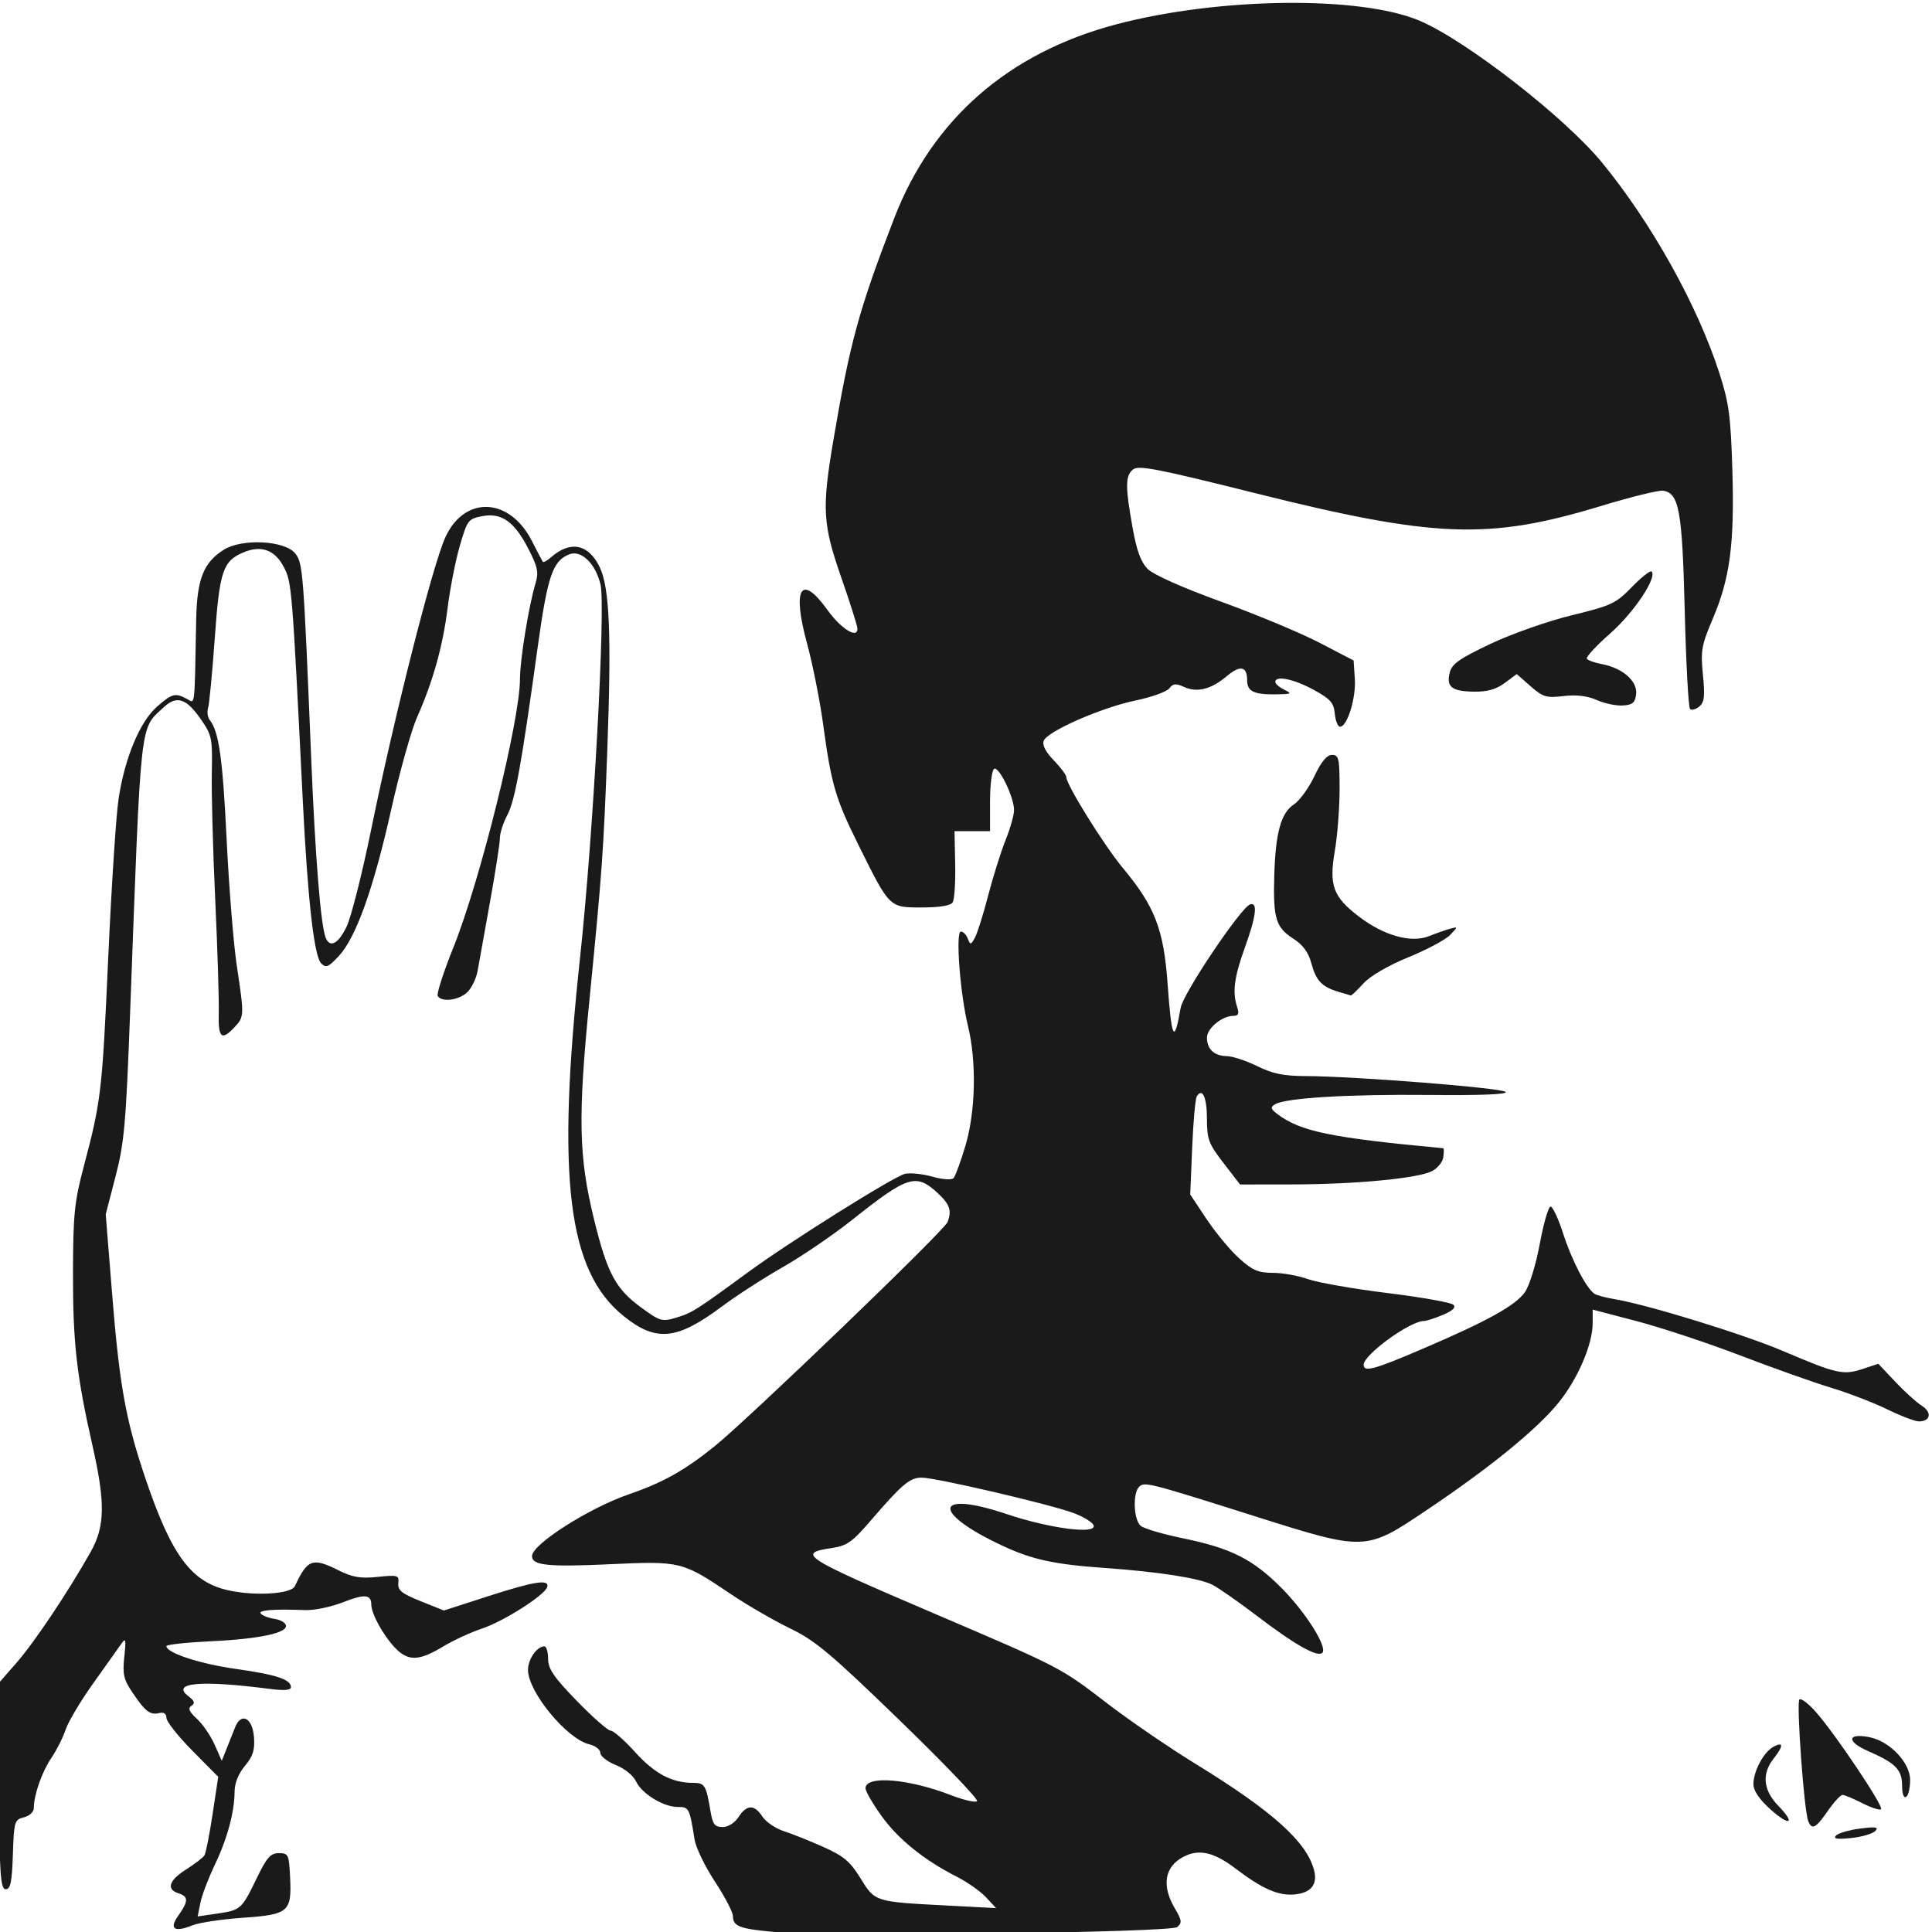 <?xml version="1.0" encoding="UTF-8" standalone="no"?>
<svg
   xmlns:dc="http://purl.org/dc/elements/1.1/"
   xmlns:cc="http://creativecommons.org/ns#"
   xmlns:rdf="http://www.w3.org/1999/02/22-rdf-syntax-ns#"
   xmlns:svg="http://www.w3.org/2000/svg"
   xmlns="http://www.w3.org/2000/svg"
   version="1.1"
   id="svg3819"
   viewBox="0 0 200 200"
   height="200"
   width="200">
  <defs
     id="defs3821" />
  <g
     transform="translate(-54.286,-246.648)"
     id="layer1">
    <g
       style="fill:#1a1a1a;fill-opacity:1"
       transform="matrix(0.833,0,0,0.833,-580.979,1003.106)"
       id="g8157">
      <path
         style="fill:#1a1a1a;fill-opacity:1"
         d="m 858.947,-668.014 c -4.4,-0.385 -5.243,-0.706 -5.243,-1.996 0,-0.477 -1.006,-2.397 -2.235,-4.268 -1.229,-1.87 -2.365,-4.217 -2.525,-5.216 -0.633,-3.957 -0.688,-4.061 -2.115,-4.063 -1.787,-0.002 -4.485,-1.674 -5.186,-3.214 -0.312,-0.684 -1.406,-1.561 -2.486,-1.993 -1.061,-0.424 -1.929,-1.106 -1.929,-1.515 0,-0.409 -0.618,-0.888 -1.373,-1.065 -2.782,-0.653 -7.614,-6.517 -7.614,-9.24 0,-1.333 1.109,-2.932 2.033,-2.932 0.255,0 0.464,0.698 0.464,1.55 0,1.247 0.7,2.272 3.579,5.24 1.969,2.029 3.861,3.689 4.204,3.689 0.344,0 1.71,1.201 3.036,2.67 2.415,2.673 4.572,3.818 7.196,3.818 1.463,0 1.618,0.256 2.185,3.618 0.26,1.539 0.523,1.871 1.484,1.871 0.695,0 1.499,-0.505 1.986,-1.248 1.029,-1.57 1.958,-1.584 2.967,-0.045 0.434,0.662 1.639,1.477 2.679,1.813 1.04,0.335 3.256,1.222 4.925,1.97 2.501,1.121 3.307,1.803 4.585,3.879 1.804,2.93 1.749,2.913 10.605,3.378 l 6.241,0.328 -1.248,-1.345 c -0.687,-0.74 -2.332,-1.896 -3.656,-2.569 -4.072,-2.072 -7.264,-4.651 -9.339,-7.546 -1.092,-1.524 -1.985,-3.066 -1.985,-3.428 0,-1.629 5.324,-1.203 10.619,0.85 1.584,0.614 3.045,0.949 3.245,0.745 0.201,-0.204 -4.128,-4.724 -9.621,-10.043 -8.609,-8.339 -10.489,-9.915 -13.637,-11.435 -2.008,-0.97 -5.34,-2.902 -7.405,-4.295 -5.956,-4.017 -6.196,-4.076 -14.895,-3.672 -7.779,0.361 -9.749,0.157 -9.749,-1.013 0,-1.456 7.082,-5.972 12.038,-7.676 4.221,-1.451 6.878,-2.937 10.607,-5.93 4.188,-3.362 28.584,-26.831 28.991,-27.89 0.56,-1.46 0.282,-2.243 -1.317,-3.702 -2.605,-2.378 -3.675,-2.034 -10.464,3.366 -2.373,1.887 -6.27,4.547 -8.66,5.91 -2.39,1.363 -5.779,3.55 -7.53,4.86 -5.667,4.238 -8.231,4.495 -12.286,1.234 -6.961,-5.599 -8.363,-17.145 -5.408,-44.535 1.639,-15.187 3.197,-43.578 2.545,-46.362 -0.609,-2.601 -2.394,-4.34 -3.867,-3.768 -2.079,0.807 -2.718,2.682 -3.948,11.575 -2.037,14.734 -2.815,19.034 -3.771,20.833 -0.508,0.957 -0.924,2.255 -0.924,2.885 0,0.63 -0.558,4.226 -1.241,7.992 -0.682,3.765 -1.369,7.589 -1.526,8.496 -0.157,0.907 -0.722,2.086 -1.256,2.62 -1.016,1.015 -3.199,1.309 -3.7,0.498 -0.161,-0.26 0.718,-2.984 1.953,-6.054 3.316,-8.246 8.266,-28.196 8.267,-33.325 5e-4,-2.401 1.089,-9.101 1.935,-11.909 0.407,-1.351 0.27,-2.029 -0.85,-4.216 -1.766,-3.448 -3.349,-4.586 -5.751,-4.136 -1.754,0.329 -1.871,0.481 -2.799,3.655 -0.533,1.822 -1.215,5.283 -1.516,7.692 -0.602,4.813 -1.817,9.17 -3.809,13.654 -0.715,1.609 -2.16,6.769 -3.211,11.467 -2.199,9.829 -4.381,15.922 -6.522,18.213 -1.285,1.374 -1.595,1.502 -2.186,0.897 -0.874,-0.893 -1.668,-7.93 -2.277,-20.166 -1.323,-26.597 -1.371,-27.184 -2.35,-29.069 -1.112,-2.142 -2.809,-2.768 -5.004,-1.846 -2.587,1.087 -2.988,2.284 -3.59,10.705 -0.304,4.254 -0.676,8.139 -0.826,8.632 -0.15,0.493 -0.06,1.167 0.202,1.497 1.142,1.441 1.612,4.761 2.102,14.853 0.287,5.918 0.855,12.972 1.261,15.675 0.939,6.254 0.936,6.349 -0.28,7.653 -1.615,1.732 -2.046,1.34 -1.96,-1.777 0.044,-1.578 -0.154,-7.922 -0.44,-14.097 -0.286,-6.175 -0.476,-13.267 -0.423,-15.759 0.09,-4.251 0.007,-4.659 -1.334,-6.596 -1.836,-2.652 -3.023,-3.04 -4.651,-1.52 -2.994,2.795 -2.784,0.882 -4.164,37.848 -0.519,13.893 -0.729,16.267 -1.811,20.436 l -1.224,4.717 0.783,9.755 c 0.919,11.455 1.69,15.761 4.105,22.932 3.265,9.692 5.726,13.028 10.361,14.045 3.361,0.737 7.808,0.455 8.263,-0.525 1.551,-3.344 2.186,-3.578 5.381,-1.983 1.787,0.892 2.76,1.058 4.906,0.837 2.511,-0.259 2.669,-0.21 2.564,0.791 -0.092,0.87 0.422,1.282 2.775,2.228 l 2.888,1.16 5.466,-1.766 c 5.799,-1.874 7.692,-2.167 7.368,-1.142 -0.324,1.024 -5.442,4.274 -8.124,5.16 -1.373,0.453 -3.567,1.471 -4.876,2.261 -2.972,1.795 -4.325,1.809 -5.959,0.064 -1.454,-1.553 -2.897,-4.198 -2.897,-5.31 0,-1.283 -0.841,-1.349 -3.558,-0.279 -1.447,0.57 -3.542,1.002 -4.655,0.959 -4.036,-0.155 -5.972,0.011 -5.493,0.471 0.261,0.251 1.018,0.532 1.683,0.624 0.665,0.092 1.297,0.433 1.404,0.759 0.316,0.961 -3.211,1.73 -9.229,2.014 -3.089,0.146 -5.617,0.419 -5.617,0.608 0,0.841 4.15,2.202 8.653,2.838 5.04,0.711 6.826,1.305 6.826,2.269 0,0.375 -0.837,0.443 -2.621,0.212 -8.639,-1.116 -12.339,-0.78 -10.108,0.919 0.755,0.575 0.844,0.859 0.367,1.175 -0.469,0.311 -0.295,0.725 0.686,1.631 0.723,0.668 1.712,2.113 2.196,3.211 l 0.881,1.996 0.602,-1.497 c 0.331,-0.823 0.806,-2.019 1.056,-2.656 0.754,-1.927 2.171,-1.191 2.348,1.22 0.118,1.605 -0.125,2.376 -1.123,3.561 -0.801,0.952 -1.278,2.134 -1.286,3.187 -0.019,2.591 -0.909,5.878 -2.482,9.16 -0.789,1.647 -1.586,3.753 -1.771,4.681 l -0.337,1.687 2.426,-0.355 c 2.936,-0.43 3.04,-0.524 4.922,-4.413 1.244,-2.57 1.71,-3.096 2.746,-3.096 1.177,0 1.257,0.172 1.394,2.995 0.209,4.311 -0.17,4.636 -5.887,5.036 -2.609,0.183 -5.417,0.604 -6.241,0.935 -2.282,0.919 -2.948,0.453 -1.751,-1.227 1.26,-1.769 1.261,-2.351 0.005,-2.75 -1.549,-0.491 -1.187,-1.615 0.957,-2.968 1.075,-0.678 2.098,-1.464 2.271,-1.745 0.174,-0.281 0.63,-2.592 1.014,-5.135 l 0.698,-4.624 -3.219,-3.256 c -1.771,-1.791 -3.219,-3.622 -3.219,-4.07 0,-0.522 -0.313,-0.739 -0.874,-0.605 -1.151,0.276 -1.732,-0.163 -3.314,-2.503 -1.132,-1.675 -1.28,-2.31 -1.045,-4.491 0.234,-2.17 0.18,-2.405 -0.368,-1.613 -0.353,0.51 -1.922,2.719 -3.488,4.908 -1.566,2.19 -3.11,4.778 -3.431,5.752 -0.322,0.974 -1.116,2.553 -1.765,3.509 -1.179,1.736 -2.185,4.596 -2.19,6.226 -0.002,0.5 -0.52,0.994 -1.232,1.172 -1.173,0.294 -1.236,0.507 -1.373,4.625 -0.114,3.441 -0.296,4.317 -0.892,4.317 -0.643,0 -0.768,-1.806 -0.882,-12.725 l -0.133,-12.725 2.326,-2.657 c 2.258,-2.579 6.371,-8.723 9.244,-13.811 1.794,-3.176 1.844,-6.11 0.225,-13.241 -1.97,-8.68 -2.435,-12.803 -2.416,-21.441 0.016,-7.278 0.171,-8.813 1.339,-13.224 2.153,-8.135 2.288,-9.281 3.04,-25.949 0.396,-8.783 0.973,-17.653 1.281,-19.711 0.759,-5.07 2.645,-9.608 4.767,-11.469 1.879,-1.649 2.277,-1.755 3.71,-0.988 1.066,0.57 0.957,1.484 1.174,-9.873 0.096,-5.004 0.919,-7.078 3.436,-8.657 2.257,-1.416 7.563,-1.15 8.855,0.445 0.968,1.195 1.034,2.032 1.992,25.303 0.514,12.495 1.183,20.835 1.799,22.44 0.522,1.359 1.571,0.815 2.615,-1.357 0.561,-1.166 1.937,-6.612 3.057,-12.101 2.922,-14.317 7.705,-33.116 9.257,-36.385 2.427,-5.112 7.956,-4.826 10.696,0.552 0.672,1.319 1.289,2.491 1.37,2.603 0.081,0.113 0.542,-0.141 1.025,-0.565 2.409,-2.114 4.671,-1.645 6.054,1.256 1.22,2.558 1.461,8.472 0.929,22.807 -0.465,12.522 -0.648,15.087 -2.191,30.689 -1.474,14.903 -1.377,19.691 0.558,27.58 1.623,6.617 2.663,8.571 5.778,10.857 2.418,1.774 2.648,1.842 4.433,1.307 1.946,-0.583 2.449,-0.901 8.92,-5.643 5.108,-3.743 18.035,-11.853 19.48,-12.221 0.629,-0.16 2.158,-0.007 3.398,0.339 1.317,0.369 2.423,0.445 2.661,0.184 0.224,-0.246 0.886,-2.054 1.471,-4.017 1.27,-4.264 1.402,-10.449 0.317,-14.893 -0.986,-4.04 -1.563,-11.727 -0.88,-11.727 0.286,0 0.672,0.393 0.857,0.873 0.313,0.811 0.375,0.805 0.878,-0.09 0.298,-0.53 1.04,-2.888 1.65,-5.24 0.61,-2.352 1.587,-5.463 2.171,-6.914 0.584,-1.451 1.058,-3.135 1.052,-3.743 -0.016,-1.619 -1.884,-5.468 -2.477,-5.102 -0.279,0.173 -0.508,1.985 -0.508,4.027 l 0,3.713 -2.208,0 -2.208,0 0.086,4.117 c 0.048,2.264 -0.096,4.398 -0.318,4.741 -0.259,0.399 -1.639,0.624 -3.836,0.624 -4.054,0 -3.97,0.084 -7.851,-7.735 -2.873,-5.787 -3.381,-7.517 -4.397,-14.968 -0.411,-3.018 -1.318,-7.579 -2.015,-10.136 -1.872,-6.867 -0.747,-8.708 2.532,-4.146 1.687,2.346 3.738,3.636 3.738,2.35 0,-0.334 -0.896,-3.176 -1.992,-6.316 -2.329,-6.676 -2.442,-8.565 -1.012,-17.029 2.061,-12.2 3.193,-16.337 7.571,-27.67 4.763,-12.33 14.224,-20.579 27.653,-24.112 12.775,-3.361 30.325,-3.559 37.663,-0.426 5.807,2.48 18.057,12.011 22.66,17.632 6.186,7.554 11.86,17.742 14.583,26.186 1.179,3.657 1.4,5.309 1.602,11.984 0.277,9.165 -0.287,13.472 -2.425,18.491 -1.408,3.307 -1.527,3.978 -1.232,6.972 0.264,2.681 0.177,3.436 -0.457,3.962 -0.431,0.357 -0.947,0.487 -1.146,0.288 -0.199,-0.199 -0.495,-5.683 -0.657,-12.187 -0.311,-12.505 -0.7,-14.648 -2.706,-14.93 -0.547,-0.077 -4.027,0.781 -7.735,1.908 -13.938,4.234 -20.607,3.982 -43.021,-1.625 -12.073,-3.02 -14.435,-3.478 -15.104,-2.923 -0.961,0.797 -0.971,2.087 -0.053,7.234 0.512,2.871 1.03,4.279 1.891,5.139 0.714,0.713 4.353,2.333 9.139,4.068 4.374,1.586 9.863,3.876 12.197,5.09 l 4.244,2.207 0.15,2.325 c 0.153,2.373 -0.948,5.908 -1.841,5.908 -0.271,0 -0.564,-0.73 -0.65,-1.622 -0.132,-1.37 -0.545,-1.833 -2.653,-2.982 -2.447,-1.334 -4.743,-1.799 -4.743,-0.961 0,0.233 0.506,0.666 1.123,0.964 1.006,0.485 0.906,0.545 -0.958,0.575 -2.813,0.046 -3.661,-0.356 -3.661,-1.737 0,-1.763 -0.853,-1.934 -2.545,-0.511 -1.936,1.628 -3.675,2.066 -5.289,1.331 -1.031,-0.469 -1.376,-0.437 -1.836,0.174 -0.311,0.414 -2.21,1.095 -4.219,1.513 -4.246,0.884 -10.943,3.825 -11.396,5.004 -0.201,0.522 0.246,1.388 1.252,2.425 0.86,0.887 1.564,1.831 1.564,2.098 0,0.943 4.693,8.482 7.016,11.273 3.965,4.761 5.077,7.62 5.559,14.291 0.514,7.102 0.828,7.698 1.632,3.096 0.315,-1.805 7.487,-12.481 8.635,-12.855 0.966,-0.314 0.752,1.463 -0.643,5.329 -1.337,3.705 -1.583,5.557 -0.98,7.401 0.281,0.859 0.173,1.123 -0.458,1.123 -1.4,0 -3.286,1.551 -3.286,2.702 0,1.44 0.906,2.284 2.472,2.304 0.7,0.009 2.397,0.568 3.77,1.243 1.922,0.945 3.301,1.229 5.992,1.236 6.034,0.015 24.384,1.466 24.886,1.967 0.306,0.306 -3.108,0.443 -9.457,0.379 -10.13,-0.102 -17.915,0.37 -19.202,1.164 -0.596,0.368 -0.549,0.569 0.28,1.2 2.862,2.175 6.66,2.959 20.629,4.257 0.088,0.008 0.088,0.518 0,1.133 -0.088,0.615 -0.749,1.4 -1.471,1.744 -1.857,0.887 -9.548,1.61 -17.227,1.62 l -6.555,0.009 -2.058,-2.666 c -1.848,-2.394 -2.058,-2.95 -2.058,-5.46 0,-2.688 -0.566,-3.956 -1.262,-2.83 -0.183,0.296 -0.442,3.163 -0.575,6.371 l -0.242,5.833 2.041,3.063 c 1.122,1.685 2.939,3.874 4.037,4.865 1.651,1.491 2.373,1.802 4.179,1.802 1.2,0 3.166,0.351 4.367,0.78 1.202,0.429 5.65,1.208 9.884,1.732 4.235,0.523 7.926,1.178 8.202,1.454 0.337,0.337 -0.096,0.752 -1.317,1.262 -1.001,0.418 -2.061,0.76 -2.355,0.76 -1.733,0 -7.486,4.18 -7.486,5.44 0,0.953 1.254,0.615 7.294,-1.97 8.06,-3.449 11.549,-5.378 12.734,-7.042 0.571,-0.802 1.374,-3.403 1.861,-6.03 0.471,-2.541 1.074,-4.62 1.341,-4.62 0.267,0 0.971,1.514 1.566,3.364 1.064,3.31 2.866,6.778 3.878,7.465 0.283,0.192 1.419,0.499 2.523,0.681 4.083,0.674 16.066,4.368 21.002,6.475 6.554,2.798 7.402,2.989 9.784,2.203 l 1.977,-0.652 2.098,2.227 c 1.154,1.225 2.642,2.571 3.307,2.992 1.297,0.82 1.082,1.943 -0.372,1.943 -0.469,0 -2.243,-0.678 -3.942,-1.507 -1.7,-0.829 -4.842,-2.037 -6.983,-2.684 -2.141,-0.648 -7.203,-2.447 -11.25,-3.998 -4.046,-1.551 -9.832,-3.469 -12.857,-4.263 l -5.5,-1.442 0,1.689 c 0,2.642 -1.858,6.953 -4.275,9.919 -2.7,3.312 -8.52,8.05 -16.343,13.303 -7.635,5.127 -7.594,5.125 -21.426,0.748 -13.222,-4.184 -13.662,-4.295 -14.33,-3.627 -0.808,0.808 -0.666,4.117 0.208,4.842 0.415,0.344 2.758,1.036 5.206,1.538 6.006,1.231 8.712,2.591 12.276,6.167 3.022,3.033 5.767,7.39 5.085,8.072 -0.588,0.587 -3.406,-0.995 -7.96,-4.468 -2.334,-1.78 -4.891,-3.57 -5.683,-3.979 -1.608,-0.83 -6.669,-1.622 -13.419,-2.099 -6.29,-0.445 -8.998,-1.036 -12.721,-2.777 -8.847,-4.138 -8.481,-6.946 0.512,-3.931 5.381,1.804 11.24,2.571 10.857,1.422 -0.128,-0.383 -1.26,-1.079 -2.516,-1.545 -2.96,-1.099 -17.1,-4.393 -18.854,-4.393 -1.48,0 -2.433,0.804 -6.368,5.375 -2.289,2.659 -2.911,3.091 -4.868,3.384 -4.323,0.648 -3.559,1.134 12.757,8.114 15.91,6.807 15.679,6.687 21.646,11.266 2.718,2.086 7.661,5.464 10.985,7.507 9.504,5.841 13.734,9.655 14.619,13.179 0.443,1.764 -0.42,2.799 -2.48,2.975 -1.988,0.17 -4.002,-0.716 -7.247,-3.189 -2.714,-2.068 -4.57,-2.498 -6.491,-1.506 -2.377,1.228 -2.774,3.582 -1.087,6.44 0.87,1.474 0.909,1.788 0.285,2.306 -0.834,0.692 -43.143,1.206 -49.975,0.608 z"
         id="path8115" />
      <path
         style="fill:#1a1a1a;fill-opacity:1"
         d="m 990.783,-679.997 c 0.286,-0.305 1.634,-0.699 2.996,-0.874 1.962,-0.253 2.356,-0.19 1.896,0.301 -0.319,0.341 -1.667,0.734 -2.996,0.874 -1.76,0.185 -2.274,0.103 -1.896,-0.301 z"
         id="path8113" />
      <path
         style="fill:#1a1a1a;fill-opacity:1"
         d="m 987.328,-681.834 c -0.519,-1.352 -1.481,-14.69 -1.087,-15.075 0.208,-0.203 1.16,0.529 2.115,1.627 2.481,2.85 8.379,11.663 8.035,12.007 -0.159,0.159 -1.2,-0.176 -2.315,-0.744 -1.114,-0.568 -2.229,-1.033 -2.477,-1.033 -0.248,0 -1.074,0.898 -1.835,1.996 -1.504,2.17 -1.981,2.409 -2.437,1.223 z"
         id="path8111" />
      <path
         style="fill:#1a1a1a;fill-opacity:1"
         d="m 982.569,-683.325 c -1.325,-1.196 -2.042,-2.27 -2.042,-3.058 0,-1.627 1.277,-4.005 2.502,-4.661 1.254,-0.67 1.252,-0.106 -0.01,1.5 -1.475,1.885 -1.27,3.915 0.59,5.832 2.237,2.307 1.418,2.61 -1.045,0.386 z"
         id="path8109" />
      <path
         style="fill:#1a1a1a;fill-opacity:1"
         d="m 999.002,-686.193 c 0,-1.995 -0.805,-2.817 -4.208,-4.298 -2.726,-1.186 -2.625,-2.289 0.159,-1.733 2.533,0.506 5.048,3.162 5.048,5.33 0,0.981 -0.225,1.922 -0.499,2.091 -0.295,0.183 -0.499,-0.385 -0.499,-1.39 z"
         id="path8107" />
      <path
         style="fill:#1a1a1a;fill-opacity:1"
         d="m 928.942,-784.864 c -2.055,-0.616 -2.769,-1.373 -3.357,-3.553 -0.367,-1.364 -1.045,-2.281 -2.26,-3.061 -2.152,-1.38 -2.496,-2.517 -2.347,-7.771 0.152,-5.366 0.834,-7.846 2.447,-8.902 0.703,-0.46 1.843,-2.031 2.535,-3.492 0.863,-1.822 1.553,-2.655 2.198,-2.655 0.847,0 0.94,0.42 0.94,4.232 0,2.328 -0.265,5.777 -0.589,7.665 -0.743,4.331 -0.226,5.74 3.007,8.205 3.106,2.367 6.486,3.306 8.7,2.417 0.887,-0.356 2.063,-0.77 2.612,-0.918 0.995,-0.27 0.995,-0.267 -0.008,0.785 -0.553,0.581 -2.883,1.823 -5.177,2.762 -2.521,1.031 -4.729,2.317 -5.582,3.25 -0.776,0.849 -1.48,1.525 -1.564,1.501 -0.084,-0.024 -0.785,-0.233 -1.558,-0.464 z"
         id="path8105" />
      <path
         style="fill:#1a1a1a;fill-opacity:1"
         d="m 961.054,-821.117 c -1.178,-0.521 -2.524,-0.682 -4.128,-0.493 -2.137,0.252 -2.555,0.127 -4.096,-1.226 l -1.716,-1.506 -1.501,1.109 c -1.071,0.791 -2.167,1.099 -3.823,1.074 -2.759,-0.042 -3.452,-0.589 -3.003,-2.374 0.271,-1.078 1.216,-1.743 5.079,-3.572 2.629,-1.245 7.124,-2.826 10.075,-3.545 4.942,-1.204 5.485,-1.459 7.485,-3.515 1.186,-1.22 2.286,-2.088 2.445,-1.929 0.724,0.724 -2.175,5.077 -5.103,7.663 -1.748,1.543 -3.076,2.972 -2.951,3.175 0.125,0.203 0.994,0.512 1.93,0.688 2.528,0.474 4.388,2.121 4.203,3.719 -0.124,1.068 -0.434,1.332 -1.65,1.41 -0.824,0.053 -2.284,-0.252 -3.245,-0.677 z"
         id="path5954" />
    </g>
  </g>
</svg>
